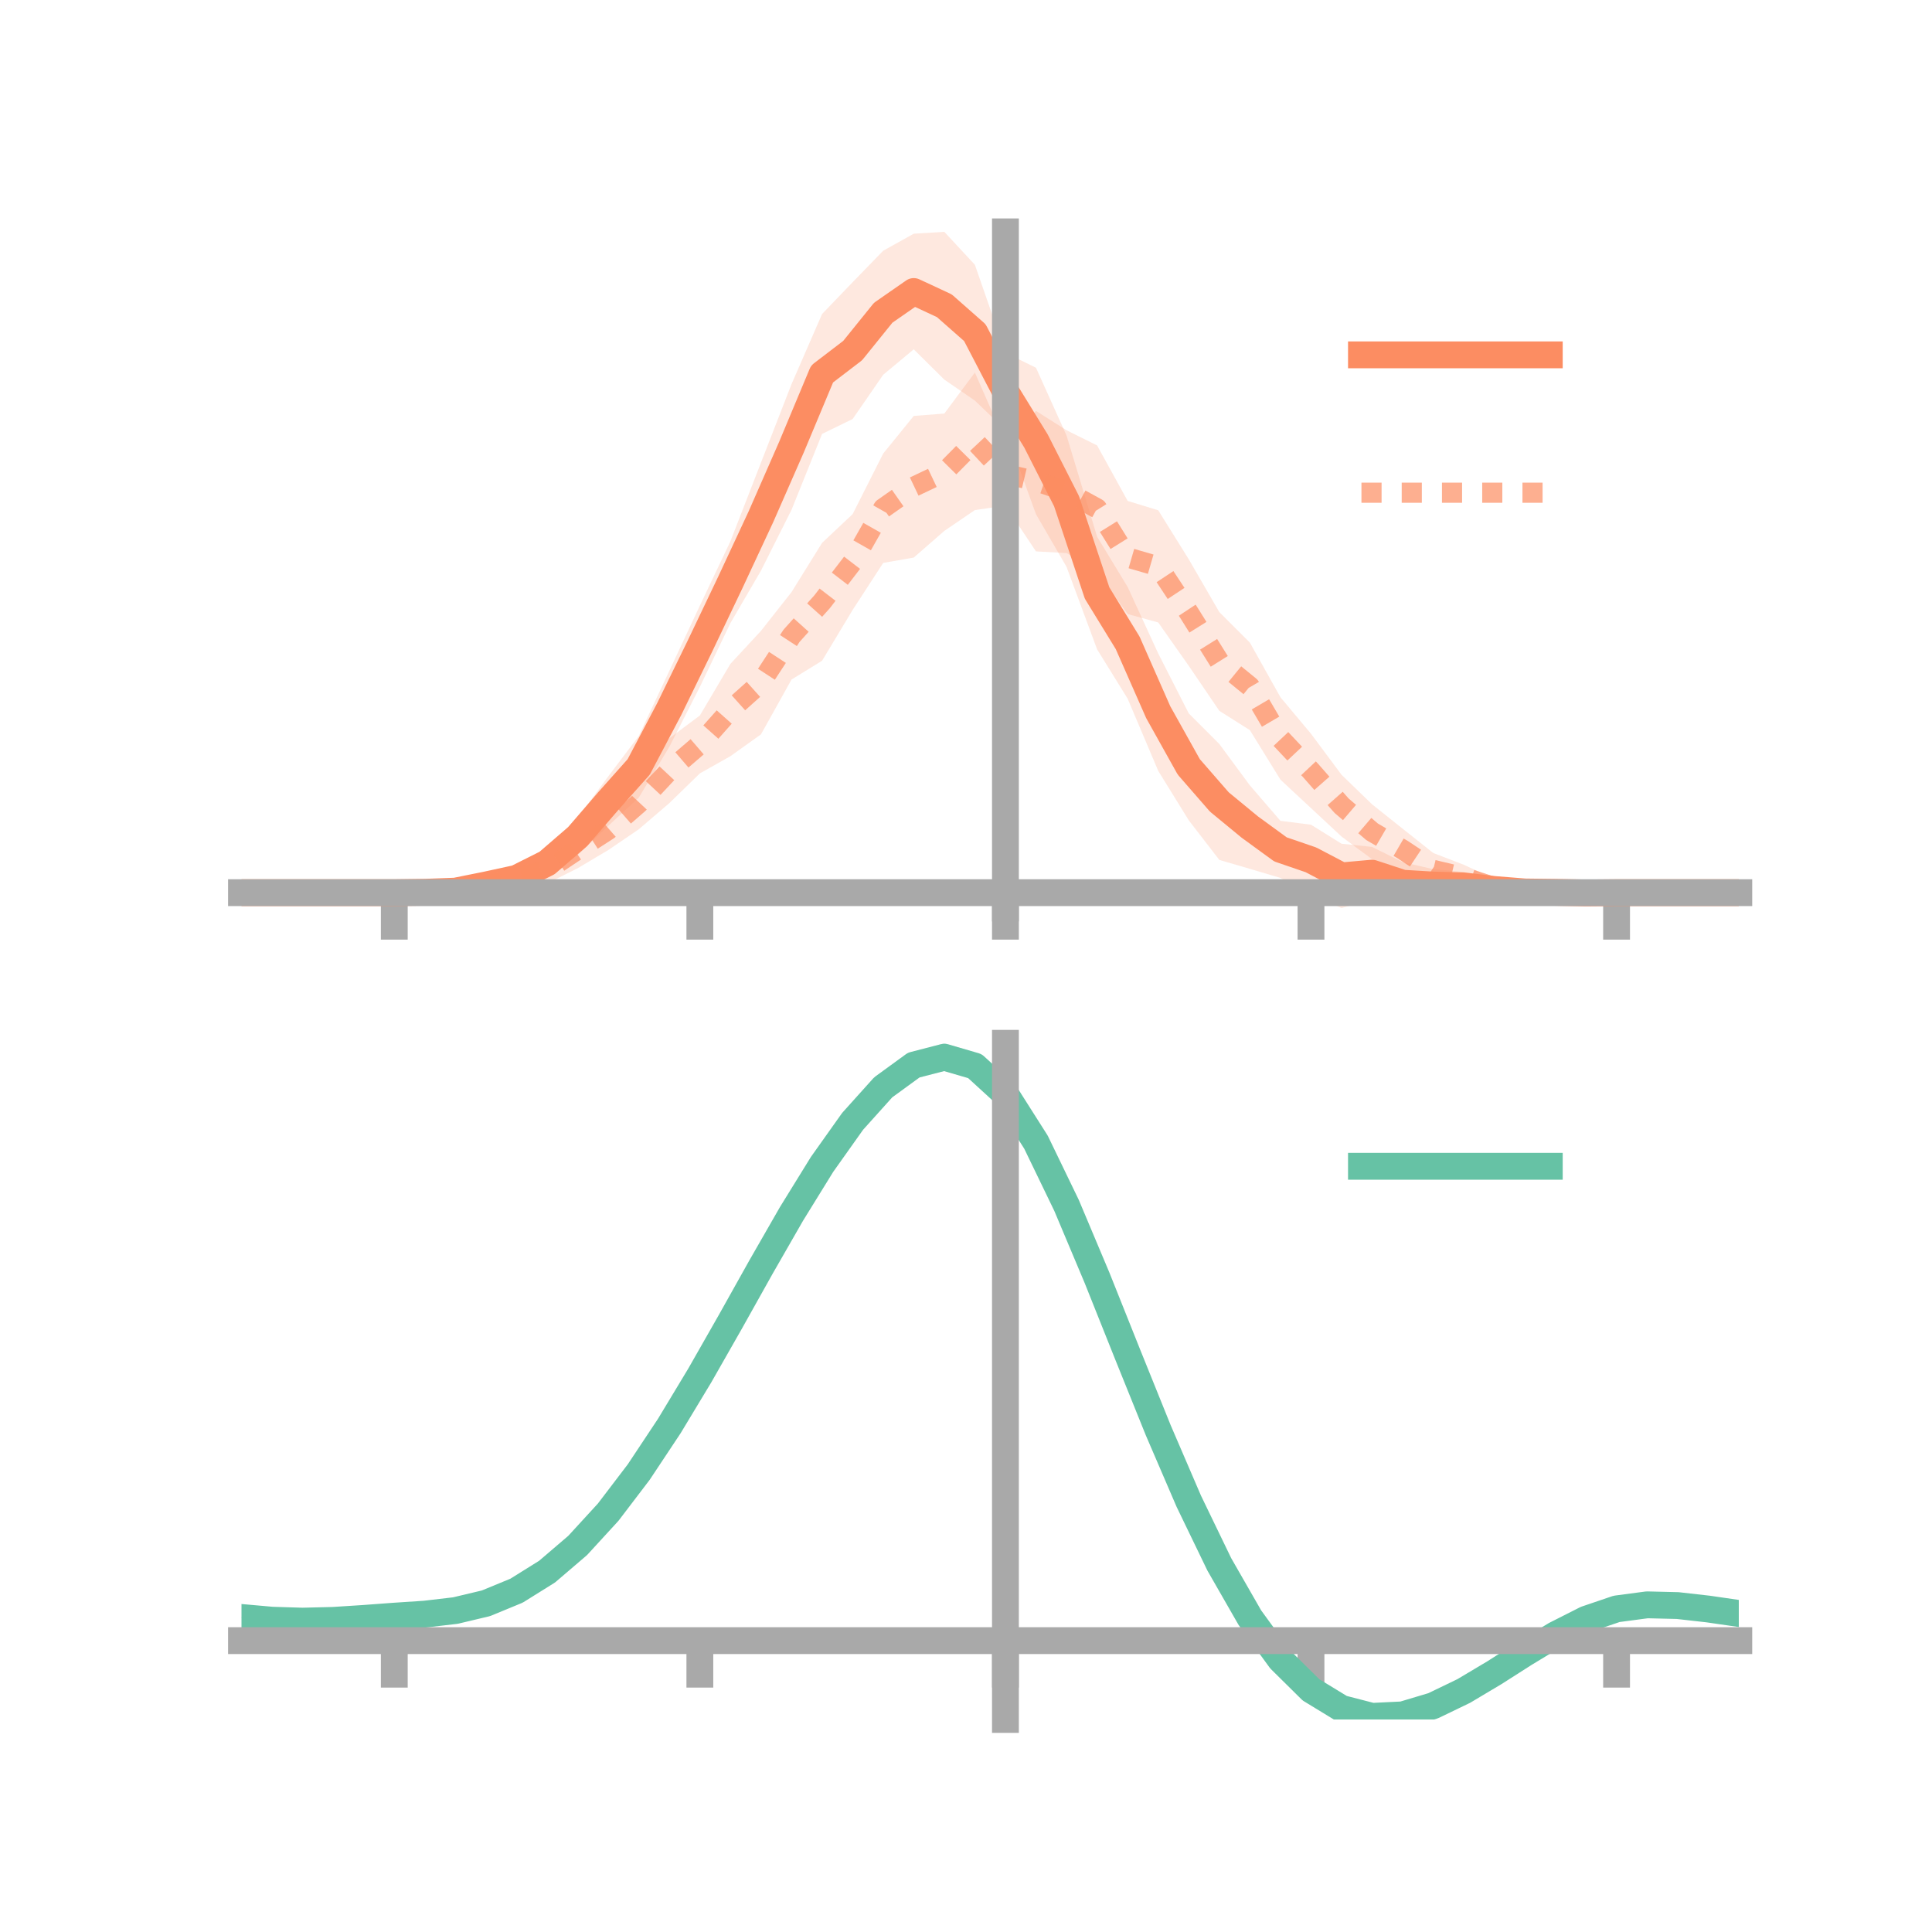 <?xml version="1.0" encoding="utf-8" standalone="no"?>
<!DOCTYPE svg PUBLIC "-//W3C//DTD SVG 1.1//EN"
  "http://www.w3.org/Graphics/SVG/1.1/DTD/svg11.dtd">
<!-- Created with matplotlib (https://matplotlib.org/) -->
<svg height="144pt" version="1.1" viewBox="0 0 144 144" width="144pt" xmlns="http://www.w3.org/2000/svg" xmlns:xlink="http://www.w3.org/1999/xlink">
 <defs>
  <style type="text/css">*{stroke-linecap:butt;stroke-linejoin:round;}</style>
 </defs>
 <g id="figure_1">
  <g id="patch_1">
   <path d="M 0 144 
L 144 144 
L 144 0 
L 0 0 
z
" style="fill:none;"/>
  </g>
  <g id="axes_1">
   <g id="patch_2">
    <path d="M 18 67.68 
L 129.6 67.68 
L 129.6 17.28 
L 18 17.28 
z
" style="fill:none;"/>
   </g>
   <g id="PolyCollection_1">
    <path clip-path="url(#p5b1974b51f)" d="M 18 66.534 
L 18 66.534 
L 20.278 66.534 
L 22.555 66.534 
L 24.833 66.534 
L 27.11 66.534 
L 29.388 66.534 
L 31.665 66.419 
L 33.943 66.19 
L 36.22 65.414 
L 38.498 64.818 
L 40.776 63.392 
L 43.053 60.969 
L 45.331 57.872 
L 47.608 54.865 
L 49.886 50.005 
L 52.163 45.142 
L 54.441 40.347 
L 56.718 34.483 
L 58.996 28.632 
L 61.273 23.404 
L 63.551 21.033 
L 65.829 18.688 
L 68.106 17.419 
L 70.384 17.28 
L 72.661 19.733 
L 74.939 26.292 
L 77.216 27.409 
L 79.494 32.461 
L 81.771 40.003 
L 84.049 43.749 
L 86.327 48.708 
L 88.604 53.175 
L 90.882 55.454 
L 93.159 58.539 
L 95.437 61.18 
L 97.714 61.469 
L 99.992 62.887 
L 102.269 63.125 
L 104.547 64.258 
L 106.824 64.783 
L 109.102 64.992 
L 111.38 65.71 
L 113.657 66.034 
L 115.935 66.284 
L 118.212 66.5 
L 120.49 66.534 
L 122.767 66.534 
L 125.045 66.534 
L 127.322 66.534 
L 129.6 66.534 
L 129.6 66.534 
L 129.6 66.534 
L 127.322 66.534 
L 125.045 66.534 
L 122.767 66.534 
L 120.49 66.534 
L 118.212 66.609 
L 115.935 66.734 
L 113.657 66.929 
L 111.38 66.885 
L 109.102 67.063 
L 106.824 67.148 
L 104.547 67.401 
L 102.269 67.035 
L 99.992 67.68 
L 97.714 66.709 
L 95.437 65.435 
L 93.159 64.758 
L 90.882 64.094 
L 88.604 61.142 
L 86.327 57.455 
L 84.049 52.077 
L 81.771 48.398 
L 79.494 42.251 
L 77.216 38.327 
L 74.939 32.044 
L 72.661 29.857 
L 70.384 28.295 
L 68.106 26.037 
L 65.829 27.932 
L 63.551 31.23 
L 61.273 32.341 
L 58.996 37.999 
L 56.718 42.535 
L 54.441 46.442 
L 52.163 51.197 
L 49.886 55.67 
L 47.608 59.453 
L 45.331 61.558 
L 43.053 63.741 
L 40.776 65.251 
L 38.498 66.115 
L 36.22 66.511 
L 33.943 66.651 
L 31.665 66.589 
L 29.388 66.534 
L 27.11 66.534 
L 24.833 66.534 
L 22.555 66.534 
L 20.278 66.534 
L 18 66.534 
z
" style="fill:#fc8d62;fill-opacity:0.2;"/>
   </g>
   <g id="PolyCollection_2">
    <path clip-path="url(#p5b1974b51f)" d="M 18 66.534 
L 18 66.534 
L 20.278 66.534 
L 22.555 66.534 
L 24.833 66.534 
L 27.11 66.534 
L 29.388 66.534 
L 31.665 66.413 
L 33.943 66.059 
L 36.22 65.497 
L 38.498 64.703 
L 40.776 63.853 
L 43.053 61.942 
L 45.331 60.365 
L 47.608 57.95 
L 49.886 55.03 
L 52.163 53.329 
L 54.441 49.48 
L 56.718 47.023 
L 58.996 44.131 
L 61.273 40.462 
L 63.551 38.318 
L 65.829 33.804 
L 68.106 31.001 
L 70.384 30.824 
L 72.661 27.767 
L 74.939 32.961 
L 77.216 30.628 
L 79.494 32.069 
L 81.771 33.199 
L 84.049 37.336 
L 86.327 38.033 
L 88.604 41.687 
L 90.882 45.624 
L 93.159 47.898 
L 95.437 51.968 
L 97.714 54.691 
L 99.992 57.749 
L 102.269 59.953 
L 104.547 61.768 
L 106.824 63.575 
L 109.102 64.455 
L 111.38 65.501 
L 113.657 65.763 
L 115.935 66.221 
L 118.212 66.435 
L 120.49 66.534 
L 122.767 66.534 
L 125.045 66.534 
L 127.322 66.534 
L 129.6 66.534 
L 129.6 66.534 
L 129.6 66.534 
L 127.322 66.534 
L 125.045 66.534 
L 122.767 66.534 
L 120.49 66.534 
L 118.212 66.61 
L 115.935 66.756 
L 113.657 66.807 
L 111.38 66.764 
L 109.102 66.295 
L 106.824 66.102 
L 104.547 64.881 
L 102.269 64.045 
L 99.992 62.353 
L 97.714 60.232 
L 95.437 58.111 
L 93.159 54.422 
L 90.882 52.982 
L 88.604 49.629 
L 86.327 46.396 
L 84.049 45.768 
L 81.771 42.587 
L 79.494 41.221 
L 77.216 41.098 
L 74.939 37.683 
L 72.661 38.019 
L 70.384 39.57 
L 68.106 41.558 
L 65.829 41.955 
L 63.551 45.461 
L 61.273 49.247 
L 58.996 50.649 
L 56.718 54.735 
L 54.441 56.361 
L 52.163 57.645 
L 49.886 59.862 
L 47.608 61.813 
L 45.331 63.361 
L 43.053 64.715 
L 40.776 65.85 
L 38.498 66.113 
L 36.22 66.641 
L 33.943 66.648 
L 31.665 66.609 
L 29.388 66.534 
L 27.11 66.534 
L 24.833 66.534 
L 22.555 66.534 
L 20.278 66.534 
L 18 66.534 
z
" style="fill:#fc8d62;fill-opacity:0.2;"/>
   </g>
   <g id="matplotlib.axis_1">
    <g id="xtick_1">
     <g id="line2d_1">
      <defs>
       <path d="M 0 0 
L 0 3.5 
" id="m0cc474e158" style="stroke:#a9a9a9;stroke-width:2;"/>
      </defs>
      <g>
       <use style="fill:#a9a9a9;stroke:#a9a9a9;stroke-width:2;" x="29.388" xlink:href="#m0cc474e158" y="66.534"/>
      </g>
     </g>
    </g>
    <g id="xtick_2">
     <g id="line2d_2">
      <g>
       <use style="fill:#a9a9a9;stroke:#a9a9a9;stroke-width:2;" x="52.163" xlink:href="#m0cc474e158" y="66.534"/>
      </g>
     </g>
    </g>
    <g id="xtick_3">
     <g id="line2d_3">
      <g>
       <use style="fill:#a9a9a9;stroke:#a9a9a9;stroke-width:2;" x="74.939" xlink:href="#m0cc474e158" y="66.534"/>
      </g>
     </g>
    </g>
    <g id="xtick_4">
     <g id="line2d_4">
      <g>
       <use style="fill:#a9a9a9;stroke:#a9a9a9;stroke-width:2;" x="97.714" xlink:href="#m0cc474e158" y="66.534"/>
      </g>
     </g>
    </g>
    <g id="xtick_5">
     <g id="line2d_5">
      <g>
       <use style="fill:#a9a9a9;stroke:#a9a9a9;stroke-width:2;" x="120.49" xlink:href="#m0cc474e158" y="66.534"/>
      </g>
     </g>
    </g>
   </g>
   <g id="matplotlib.axis_2"/>
   <g id="line2d_6">
    <path clip-path="url(#p5b1974b51f)" d="M 18 66.534 
L 20.278 66.534 
L 22.555 66.534 
L 24.833 66.534 
L 27.11 66.534 
L 29.388 66.534 
L 31.665 66.504 
L 33.943 66.42 
L 36.22 65.962 
L 38.498 65.467 
L 40.776 64.322 
L 43.053 62.355 
L 45.331 59.715 
L 47.608 57.159 
L 49.886 52.837 
L 52.163 48.17 
L 54.441 43.394 
L 56.718 38.509 
L 58.996 33.315 
L 61.273 27.873 
L 63.551 26.131 
L 65.829 23.31 
L 68.106 21.728 
L 70.384 22.788 
L 72.661 24.795 
L 74.939 29.168 
L 77.216 32.868 
L 79.494 37.356 
L 81.771 44.201 
L 84.049 47.913 
L 86.327 53.082 
L 88.604 57.159 
L 90.882 59.774 
L 93.159 61.648 
L 95.437 63.308 
L 97.714 64.089 
L 99.992 65.284 
L 102.269 65.08 
L 104.547 65.829 
L 106.824 65.966 
L 109.102 66.028 
L 111.38 66.298 
L 113.657 66.481 
L 115.935 66.509 
L 118.212 66.555 
L 120.49 66.534 
L 122.767 66.534 
L 125.045 66.534 
L 127.322 66.534 
L 129.6 66.534 
" style="fill:none;stroke:#fc8d62;stroke-linecap:square;stroke-width:2;"/>
   </g>
   <g id="line2d_7">
    <path clip-path="url(#p5b1974b51f)" d="M 18 66.534 
L 20.278 66.534 
L 22.555 66.534 
L 24.833 66.534 
L 27.11 66.534 
L 29.388 66.534 
L 31.665 66.511 
L 33.943 66.353 
L 36.22 66.069 
L 38.498 65.408 
L 40.776 64.852 
L 43.053 63.328 
L 45.331 61.863 
L 47.608 59.881 
L 49.886 57.446 
L 52.163 55.487 
L 54.441 52.921 
L 56.718 50.879 
L 58.996 47.39 
L 61.273 44.854 
L 63.551 41.89 
L 65.829 37.88 
L 68.106 36.28 
L 70.384 35.197 
L 72.661 32.893 
L 74.939 35.322 
L 77.216 35.863 
L 79.494 36.645 
L 81.771 37.893 
L 84.049 41.552 
L 86.327 42.214 
L 88.604 45.658 
L 90.882 49.303 
L 93.159 51.16 
L 95.437 55.039 
L 97.714 57.462 
L 99.992 60.051 
L 102.269 61.999 
L 104.547 63.324 
L 106.824 64.838 
L 109.102 65.375 
L 111.38 66.133 
L 113.657 66.285 
L 115.935 66.488 
L 118.212 66.522 
L 120.49 66.534 
L 122.767 66.534 
L 125.045 66.534 
L 127.322 66.534 
L 129.6 66.534 
" style="fill:none;stroke:#fc8d62;stroke-dasharray:1.5,1.5;stroke-dashoffset:0;stroke-opacity:0.7;stroke-width:1.5;"/>
   </g>
   <g id="patch_3">
    <path d="M 74.939 67.68 
L 74.939 17.28 
" style="fill:none;stroke:#a9a9a9;stroke-linecap:square;stroke-linejoin:miter;stroke-width:2;"/>
   </g>
   <g id="patch_4">
    <path d="M 129.6 67.68 
L 129.6 17.28 
" style="fill:none;"/>
   </g>
   <g id="patch_5">
    <path d="M 18 66.534 
L 129.6 66.534 
" style="fill:none;stroke:#a9a9a9;stroke-linecap:square;stroke-linejoin:miter;stroke-width:2;"/>
   </g>
   <g id="patch_6">
    <path d="M 18 17.28 
L 129.6 17.28 
" style="fill:none;"/>
   </g>
   <g id="legend_1">
    <g id="line2d_8">
     <path d="M 101.475 26.449 
L 115.475 26.449 
" style="fill:none;stroke:#fc8d62;stroke-linecap:square;stroke-width:2;"/>
    </g>
    <g id="line2d_9"/>
    <g id="text_1">
     <!--   -->
     <g transform="translate(121.075 28.899)scale(0.07 -0.07)">
      <defs>
       <path id="DejaVuSans-32"/>
      </defs>
      <use xlink:href="#DejaVuSans-32"/>
     </g>
    </g>
    <g id="line2d_10">
     <path d="M 101.475 36.724 
L 115.475 36.724 
" style="fill:none;stroke:#fc8d62;stroke-dasharray:1.5,1.5;stroke-dashoffset:0;stroke-opacity:0.7;stroke-width:1.5;"/>
    </g>
    <g id="line2d_11"/>
    <g id="text_2">
     <!--   -->
     <g transform="translate(121.075 39.174)scale(0.07 -0.07)">
      <use xlink:href="#DejaVuSans-32"/>
     </g>
    </g>
   </g>
  </g>
  <g id="axes_2">
   <g id="patch_7">
    <path d="M 18 128.16 
L 129.6 128.16 
L 129.6 77.76 
L 18 77.76 
z
" style="fill:none;"/>
   </g>
   <g id="PolyCollection_3">
    <path clip-path="url(#pa1bd28dde0)" d="M 18 120.602 
L 18 120.514 
L 20.278 120.726 
L 22.555 120.8 
L 24.833 120.738 
L 27.11 120.583 
L 29.388 120.407 
L 31.665 120.252 
L 33.943 119.98 
L 36.22 119.432 
L 38.498 118.48 
L 40.776 117.034 
L 43.053 115.042 
L 45.331 112.497 
L 47.608 109.429 
L 49.886 105.907 
L 52.163 102.03 
L 54.441 97.929 
L 56.718 93.758 
L 58.996 89.691 
L 61.273 85.917 
L 63.551 82.636 
L 65.829 80.05 
L 68.106 78.36 
L 70.384 77.76 
L 72.661 78.437 
L 74.939 80.558 
L 77.216 84.201 
L 79.494 88.988 
L 81.771 94.484 
L 84.049 100.281 
L 86.327 106.022 
L 88.604 111.407 
L 90.882 116.203 
L 93.159 120.241 
L 95.437 123.418 
L 97.714 125.697 
L 99.992 127.099 
L 102.269 127.695 
L 104.547 127.592 
L 106.824 126.926 
L 109.102 125.847 
L 111.38 124.515 
L 113.657 123.092 
L 115.935 121.736 
L 118.212 120.6 
L 120.49 119.832 
L 122.767 119.532 
L 125.045 119.591 
L 127.322 119.859 
L 129.6 120.201 
L 129.6 120.316 
L 129.6 120.316 
L 127.322 119.998 
L 125.045 119.748 
L 122.767 119.698 
L 120.49 120.003 
L 118.212 120.782 
L 115.935 121.951 
L 113.657 123.357 
L 111.38 124.838 
L 109.102 126.223 
L 106.824 127.344 
L 104.547 128.04 
L 102.269 128.16 
L 99.992 127.58 
L 97.714 126.207 
L 95.437 123.985 
L 93.159 120.905 
L 90.882 117.003 
L 88.604 112.374 
L 86.327 107.174 
L 84.049 101.627 
L 81.771 96.019 
L 79.494 90.698 
L 77.216 86.059 
L 74.939 82.531 
L 72.661 80.482 
L 70.384 79.832 
L 68.106 80.411 
L 65.829 82.036 
L 63.551 84.515 
L 61.273 87.653 
L 58.996 91.253 
L 56.718 95.127 
L 54.441 99.093 
L 52.163 102.987 
L 49.886 106.665 
L 47.608 110.006 
L 45.331 112.919 
L 43.053 115.341 
L 40.776 117.246 
L 38.498 118.642 
L 36.22 119.569 
L 33.943 120.104 
L 31.665 120.366 
L 29.388 120.51 
L 27.11 120.672 
L 24.833 120.81 
L 22.555 120.861 
L 20.278 120.793 
L 18 120.602 
z
" style="fill:#66c2a5;fill-opacity:0.2;"/>
   </g>
   <g id="matplotlib.axis_3">
    <g id="xtick_6">
     <g id="line2d_12">
      <g>
       <use style="fill:#a9a9a9;stroke:#a9a9a9;stroke-width:2;" x="29.388" xlink:href="#m0cc474e158" y="122.283"/>
      </g>
     </g>
    </g>
    <g id="xtick_7">
     <g id="line2d_13">
      <g>
       <use style="fill:#a9a9a9;stroke:#a9a9a9;stroke-width:2;" x="52.163" xlink:href="#m0cc474e158" y="122.283"/>
      </g>
     </g>
    </g>
    <g id="xtick_8">
     <g id="line2d_14">
      <g>
       <use style="fill:#a9a9a9;stroke:#a9a9a9;stroke-width:2;" x="74.939" xlink:href="#m0cc474e158" y="122.283"/>
      </g>
     </g>
    </g>
    <g id="xtick_9">
     <g id="line2d_15">
      <g>
       <use style="fill:#a9a9a9;stroke:#a9a9a9;stroke-width:2;" x="97.714" xlink:href="#m0cc474e158" y="122.283"/>
      </g>
     </g>
    </g>
    <g id="xtick_10">
     <g id="line2d_16">
      <g>
       <use style="fill:#a9a9a9;stroke:#a9a9a9;stroke-width:2;" x="120.49" xlink:href="#m0cc474e158" y="122.283"/>
      </g>
     </g>
    </g>
   </g>
   <g id="matplotlib.axis_4"/>
   <g id="line2d_17">
    <path clip-path="url(#pa1bd28dde0)" d="M 18 120.558 
L 20.278 120.76 
L 22.555 120.83 
L 24.833 120.774 
L 27.11 120.628 
L 29.388 120.459 
L 31.665 120.309 
L 33.943 120.042 
L 36.22 119.5 
L 38.498 118.561 
L 40.776 117.14 
L 43.053 115.192 
L 45.331 112.708 
L 47.608 109.718 
L 49.886 106.286 
L 52.163 102.509 
L 54.441 98.511 
L 56.718 94.442 
L 58.996 90.472 
L 61.273 86.785 
L 63.551 83.576 
L 65.829 81.043 
L 68.106 79.385 
L 70.384 78.796 
L 72.661 79.46 
L 74.939 81.544 
L 77.216 85.13 
L 79.494 89.843 
L 81.771 95.252 
L 84.049 100.954 
L 86.327 106.598 
L 88.604 111.89 
L 90.882 116.603 
L 93.159 120.573 
L 95.437 123.702 
L 97.714 125.952 
L 99.992 127.34 
L 102.269 127.927 
L 104.547 127.816 
L 106.824 127.135 
L 109.102 126.035 
L 111.38 124.677 
L 113.657 123.225 
L 115.935 121.844 
L 118.212 120.691 
L 120.49 119.917 
L 122.767 119.615 
L 125.045 119.67 
L 127.322 119.928 
L 129.6 120.259 
" style="fill:none;stroke:#66c2a5;stroke-linecap:square;stroke-width:2;"/>
   </g>
   <g id="patch_8">
    <path d="M 74.939 128.16 
L 74.939 77.76 
" style="fill:none;stroke:#a9a9a9;stroke-linecap:square;stroke-linejoin:miter;stroke-width:2;"/>
   </g>
   <g id="patch_9">
    <path d="M 129.6 128.16 
L 129.6 77.76 
" style="fill:none;"/>
   </g>
   <g id="patch_10">
    <path d="M 18 122.283 
L 129.6 122.283 
" style="fill:none;stroke:#a9a9a9;stroke-linecap:square;stroke-linejoin:miter;stroke-width:2;"/>
   </g>
   <g id="patch_11">
    <path d="M 18 77.76 
L 129.6 77.76 
" style="fill:none;"/>
   </g>
   <g id="legend_2">
    <g id="line2d_18">
     <path d="M 101.475 86.929 
L 115.475 86.929 
" style="fill:none;stroke:#66c2a5;stroke-linecap:square;stroke-width:2;"/>
    </g>
    <g id="line2d_19"/>
    <g id="text_3">
     <!--   -->
     <g transform="translate(121.075 89.379)scale(0.07 -0.07)">
      <use xlink:href="#DejaVuSans-32"/>
     </g>
    </g>
   </g>
  </g>
 </g>
 <defs>
  <clipPath id="p5b1974b51f">
   <rect height="50.4" width="111.6" x="18" y="17.28"/>
  </clipPath>
  <clipPath id="pa1bd28dde0">
   <rect height="50.4" width="111.6" x="18" y="77.76"/>
  </clipPath>
 </defs>
</svg>

